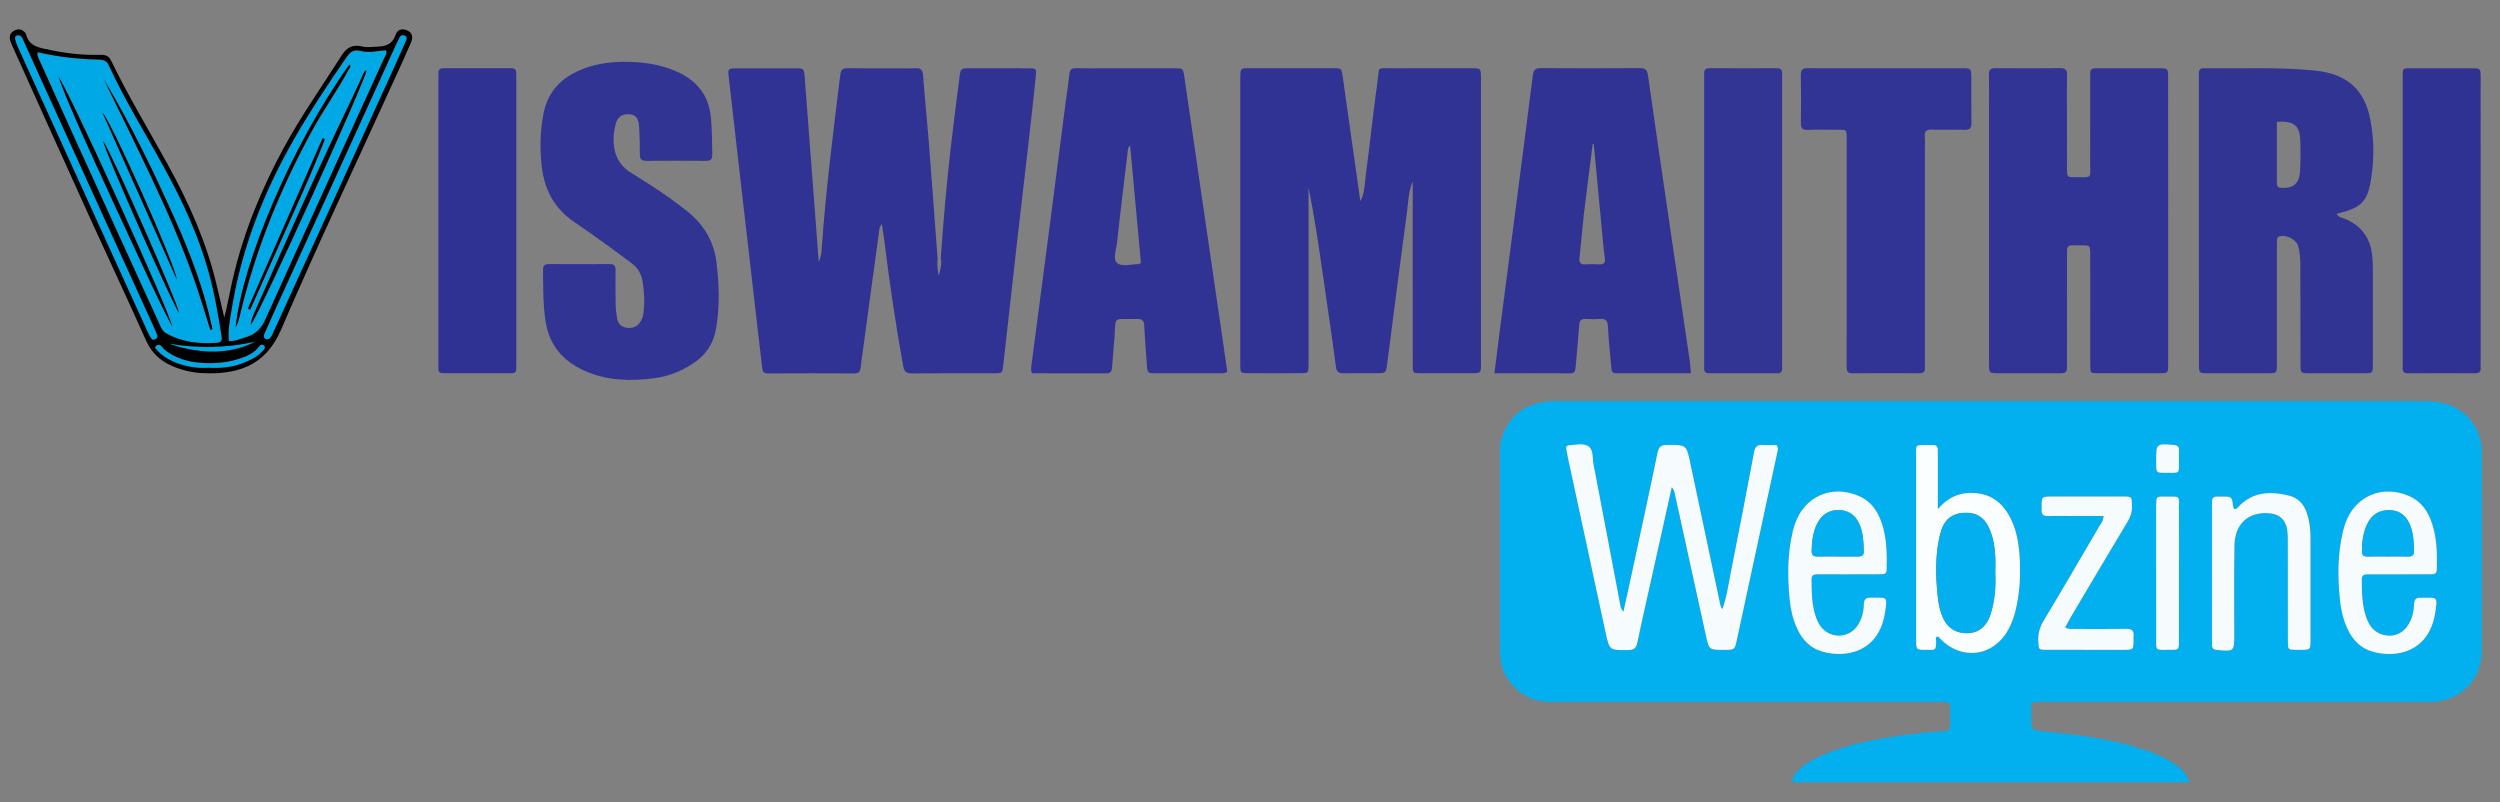 <?xml version="1.0" encoding="utf-8"?>
<!-- Generator: Adobe Illustrator 26.0.3, SVG Export Plug-In . SVG Version: 6.00 Build 0)  -->
<svg version="1.1" id="Layer_1" xmlns="http://www.w3.org/2000/svg" xmlns:xlink="http://www.w3.org/1999/xlink" x="0px" y="0px"
	 viewBox="0 0 687 220.39" style="enable-background:new 0 0 687 220.39;" xml:space="preserve">
<rect x="0" y="0" width="687" height="220.39" fill="#808080" stroke="none"/>
<style type="text/css">
	.st0{fill:#02AFEF;}
	.st1{fill:#303393;}
	.st2{fill:#313494;}
	.st3{fill:#313493;}
	.st4{fill:#323594;}
	.st5{fill:#2F3293;}
	.st6{fill:#F6FCFE;}
	.st7{fill:#FBFEFF;}
	.st8{fill:#04AFEF;}
	.st9{fill:#00A8E6;}
</style>
<g>
	<path class="st0" d="M601.63,214.97c-36.48,0-72.68,0-108.95,0c-0.28-1.85,0.97-2.78,2-3.74c1.89-1.74,4.17-2.88,6.52-3.85
		c6.82-2.82,13.99-4.24,21.25-5.26c3.87-0.54,7.74-1.05,11.65-1.17c1.38-0.04,1.93-0.53,1.85-1.91c-0.08-1.46-0.06-2.93-0.01-4.39
		c0.04-1.22-0.4-1.84-1.68-1.77c-0.78,0.04-1.56,0-2.34,0c-34.38,0-68.76,0-103.13,0c-1.46,0-2.93,0.02-4.39-0.1
		c-6.2-0.52-11.52-5.8-12.11-12.01c-0.1-1.07-0.11-2.15-0.11-3.22c-0.01-17.29-0.01-34.57,0-51.86c0-1.76-0.1-3.53,0.45-5.23
		c1.79-5.48,5.4-8.9,11.18-9.92c1.65-0.29,3.3-0.31,4.96-0.31c78.91,0,157.82,0,236.74,0c1.56,0,3.11,0.02,4.67,0.28
		c6.89,1.14,11.75,6.59,11.77,13.59c0.06,18.36,0.06,36.72,0,55.08c-0.03,7.55-5.76,13.33-13.26,13.65
		c-1.27,0.05-2.54,0.04-3.81,0.04c-34.38,0-68.76,0-103.13,0.01c-3.94,0-3.54-0.47-3.56,3.64c-0.02,4.2,0,4.16,3.98,4.53
		c8.66,0.81,17.26,1.93,25.61,4.53c3.46,1.08,6.84,2.35,9.86,4.4C599.34,211.15,600.92,212.44,601.63,214.97z M459.4,133.88
		c0.74,0.8,0.81,1.68,0.99,2.51c2.8,12.76,5.59,25.53,8.39,38.29c0.87,3.94,0.88,3.93,5.09,3.91c2.81-0.01,2.82-0.01,3.4-2.72
		c3.69-17.06,7.37-34.12,11.04-51.18c0.15-0.72,0.5-1.47-0.12-2.38c-1.2,0-2.46,0.08-3.71-0.02c-1.53-0.12-2.18,0.39-2.48,2.01
		c-2.05,11.02-4.21,22.03-6.38,33.03c-0.67,3.36-1.11,6.79-2.33,10.08c-0.34-0.42-0.49-0.84-0.58-1.27
		c-2.73-12.88-5.48-25.75-8.18-38.63c-1.11-5.3-1.07-5.25-6.35-5.24c-1.65,0-2.34,0.41-2.7,2.15c-2.19,10.7-4.52,21.37-6.82,32.04
		c-0.82,3.8-1.66,7.59-2.54,11.64c-0.82-0.83-0.83-1.53-0.95-2.19c-2.41-12.74-4.79-25.49-7.27-38.22c-0.34-1.76,0.05-4.16-1.51-5.1
		c-1.47-0.89-3.61-0.29-5.46-0.18c-0.16,0.01-0.31,0.2-0.6,0.41c0.15,0.89,0.28,1.85,0.49,2.79c3.45,16.01,6.9,32.03,10.35,48.04
		c1.1,5.13,1.09,5.06,6.3,4.99c1.6-0.02,2.17-0.57,2.48-2.11c1.26-6.11,2.67-12.19,4.02-18.28
		C455.77,150.16,457.57,142.07,459.4,133.88z M532.51,139.93c0-3.29,0-5.92,0-8.55c0-2.54-0.02-5.07,0-7.61
		c0.01-0.94-0.29-1.5-1.33-1.45c-0.49,0.02-0.98-0.01-1.46-0.01c-3.52,0.03-3.16-0.32-3.16,3.11c-0.01,16.78-0.01,33.57,0,50.35
		c0,2.82,0.02,2.83,2.91,2.8c2.07-0.02,2.68,0.51,2.56-2.57c-0.01-0.35-0.15-0.77,0.13-0.97c0.46-0.23,0.63,0.04,0.81,0.25
		c5.87,6.39,14.88,5.25,18.98-2.39c0.74-1.38,1.3-2.83,1.71-4.34c1.33-4.95,1.63-9.99,1.36-15.08c-0.2-3.82-0.77-7.56-2.52-11.04
		c-1.92-3.82-4.82-6.38-9.17-6.88C539.23,135.08,535.65,136.24,532.51,139.93z M507.98,157.82c0,0,0-0.01,0-0.01
		c2.93,0,5.86,0.01,8.79-0.01c0.77-0.01,1.63,0.03,1.66-1.13c0.12-5.09,0.1-10.17-2.15-14.92c-1.17-2.47-2.94-4.34-5.48-5.45
		c-7.37-3.21-14.91,0.07-17.54,7.62c-0.26,0.74-0.47,1.49-0.65,2.25c-1.45,6.16-1.43,12.39-0.81,18.63c0.27,2.73,0.88,5.39,2.03,7.9
		c1.41,3.08,3.59,5.4,6.89,6.35c6.49,1.88,15.43,0.22,17.22-10.43c0.88-5.23,0.49-4.25-3.85-4.39c-1.42-0.05-1.89,0.6-1.92,1.91
		c-0.04,1.98-0.52,3.87-1.58,5.57c-2.32,3.71-7.48,3.98-10.2,0.54c-0.74-0.93-1.17-2.01-1.54-3.14c-1.03-3.22-1.01-6.54-1.06-9.86
		c-0.02-1.22,0.68-1.45,1.68-1.44C502.32,157.83,505.15,157.82,507.98,157.82z M659.25,157.82c0-0.01,0-0.01,0-0.02
		c2.93,0,5.86,0.01,8.79-0.01c0.8,0,1.58-0.04,1.61-1.19c0.11-4.8,0.07-9.59-1.81-14.12c-1.16-2.81-3.02-4.99-5.88-6.22
		c-7.41-3.17-14.89,0.11-17.5,7.7c-0.25,0.74-0.46,1.49-0.64,2.25c-1.44,6.16-1.42,12.39-0.78,18.63c0.28,2.73,0.89,5.39,2.05,7.9
		c1.42,3.07,3.62,5.39,6.92,6.32c6.72,1.89,15.45-0.02,17.17-10.5c0.85-5.15,0.48-4.21-3.92-4.33c-1.21-0.03-1.8,0.42-1.84,1.67
		c-0.06,1.87-0.42,3.68-1.34,5.34c-1.54,2.76-4.16,3.97-7.15,3.19c-2.39-0.62-3.76-2.33-4.58-4.55c-1.27-3.46-1.29-7.08-1.32-10.7
		c-0.01-1.25,0.78-1.38,1.74-1.38C653.59,157.82,656.42,157.82,659.25,157.82z M613.96,139.9c-0.09-0.21-0.25-0.45-0.28-0.71
		c-0.32-2.74-0.32-2.74-3.05-2.73c-0.39,0-0.78,0.03-1.17,0c-1.12-0.1-1.62,0.42-1.58,1.53c0.02,0.49-0.01,0.98-0.01,1.46
		c0,12.01,0,24.02,0,36.04c0,0.59,0.02,1.17,0.02,1.76c-0.01,0.99,0.5,1.28,1.46,1.36c4.65,0.4,4.64,0.43,4.64-4.34
		c0.01-8.11-0.07-16.21,0.05-24.32c0.1-6.02,3.76-9.33,9.51-8.93c2.76,0.2,4.55,1.73,4.98,4.47c0.21,1.34,0.18,2.73,0.18,4.09
		c0.01,8.89,0,17.77,0.02,26.66c0,2.27,0.04,2.28,2.23,2.33c0.49,0.01,0.98,0.01,1.46,0c2.49-0.03,2.51-0.04,2.52-2.64
		c0.01-9.47,0.01-18.95,0-28.42c0-2.26-0.3-4.48-1.03-6.62c-0.81-2.39-2.42-4.08-4.84-4.69c-5.18-1.31-10.09-1.09-14.05,3.18
		C614.74,139.67,614.49,139.99,613.96,139.9z M578.05,141.8c0,1.36-0.73,2.09-1.2,2.89c-5.03,8.6-10.04,17.2-15.17,25.73
		c-1.17,1.94-1.72,3.86-1.55,6.08c0.15,2.01,0.09,2.06,2.21,2.07c7.03,0.02,14.07,0.01,21.1,0.01c2.86,0,2.86-0.02,2.86-2.89
		c0-0.29-0.03-0.59,0-0.88c0.18-1.55-0.53-2.02-2.03-2c-4.79,0.07-9.57,0.03-14.36,0.02c-0.73,0-1.52,0.17-2.41-0.41
		c0.56-1.02,1.03-1.96,1.56-2.86c5.18-8.73,10.35-17.47,15.58-26.17c0.9-1.49,1.33-2.97,1.23-4.7c-0.13-2.19-0.07-2.23-2.33-2.24
		c-6.54-0.02-13.09-0.01-19.63,0c-2.88,0-2.88,0.02-2.85,2.89c0,0.2,0.02,0.39,0,0.59c-0.15,1.36,0.37,1.95,1.81,1.89
		c2.24-0.09,4.49-0.02,6.74-0.02C572.4,141.8,575.19,141.8,578.05,141.8z M598.79,157.6c0-5.76,0.03-11.53-0.01-17.29
		c-0.03-4.35,0.64-3.82-3.92-3.84c-2.28-0.01-2.28,0.04-2.35,2.22c-0.01,0.49,0,0.98,0,1.47c0,11.53-0.01,23.05,0.01,34.58
		c0.01,4.42-0.51,3.82,3.94,3.84c2.29,0.01,2.32-0.04,2.32-2.51C598.8,169.91,598.79,163.75,598.79,157.6z M598.79,126.25
		c0-0.78-0.03-1.56,0.01-2.33c0.05-1.05-0.28-1.53-1.45-1.63c-4.81-0.4-4.84-0.42-4.82,4.43c0,0.29-0.01,0.58,0,0.88
		c0.05,2.32,0.06,2.36,2.5,2.34C599.32,129.91,598.73,130.42,598.79,126.25z"/>
	<path class="st1" d="M258.52,70.97c0.69-9.83,1.52-19.65,2.64-29.45c0.78-6.78,1.63-13.56,2.51-20.33
		c0.31-2.42,0.39-2.43,2.93-2.43c5.37-0.01,10.74-0.02,16.11,0.01c2.05,0.01,2.14,0.07,1.93,2.17c-0.63,6.11-1.31,12.22-2,18.33
		c-1.07,9.4-2.2,18.8-3.26,28.2c-1.24,10.95-2.45,21.91-3.68,32.87c-0.25,2.19-0.28,2.23-2.5,2.23c-7.52,0.02-15.04-0.03-22.55,0.04
		c-1.54,0.01-2.17-0.42-2.46-2.03c-2.08-11.62-3.83-23.29-5.25-35.01c-0.15-1.25-0.38-2.49-0.62-4.01
		c-0.81,0.99-0.73,1.95-0.84,2.78c-1.48,10.63-2.9,21.26-4.34,31.9c-0.21,1.55-0.48,3.09-0.61,4.64c-0.1,1.18-0.52,1.73-1.79,1.73
		c-7.91-0.04-15.82-0.04-23.73,0c-1.2,0.01-1.45-0.56-1.57-1.57c-0.71-6.3-1.47-12.6-2.19-18.9c-1.3-11.24-2.59-22.49-3.88-33.73
		c-1.03-9.01-2.08-18.03-3.09-27.04c-0.29-2.56-0.23-2.59,2.35-2.6c5.27-0.01,10.55-0.01,15.82,0c2.47,0.01,2.5,0.03,2.7,2.6
		c0.44,5.55,0.84,11.09,1.26,16.64c0.85,11.19,1.7,22.38,2.58,33.9c0.74-1.46,0.76-2.76,0.85-4.01c1.08-15.49,3.06-30.87,4.93-46.27
		c0.05-0.39,0.15-0.77,0.17-1.16c0.08-1.34,0.75-1.76,2.09-1.73c4.2,0.08,8.4,0.03,12.6,0.03c1.95,0,3.91,0.07,5.86-0.02
		c1.44-0.07,2.06,0.35,2.17,1.91c0.43,5.84,1.05,11.66,1.51,17.5c0.86,10.99,1.67,21.99,2.49,32.99c-0.2,1.56,0.02,3.1,0.29,4.65
		C258.3,74.19,258.95,72.64,258.52,70.97z"/>
	<path class="st1" d="M373.82,55.29c1.23-2.29,1.17-4.67,1.47-6.96c1.15-8.61,2.04-17.25,3.24-25.86c0.6-4.31-0.36-3.69,4.09-3.71
		c7.23-0.04,14.46-0.02,21.68-0.01c2.65,0,2.67,0.02,2.67,2.75c0,26.18,0.01,52.36,0,78.53c0,2.5-0.03,2.52-2.58,2.53
		c-4.69,0.01-9.38,0.02-14.07,0c-2.05-0.01-2.1-0.05-2.1-2.08c-0.02-9.67-0.01-19.34-0.01-29.01c0-7.03,0-14.06,0-21.59
		c-1.2,2.86-1.18,5.47-1.52,7.98c-1.89,14.02-3.67,28.06-5.49,42.09c-0.34,2.59-0.33,2.6-3.07,2.61c-2.93,0.01-5.86-0.04-8.79,0.02
		c-1.37,0.03-2.04-0.27-2.24-1.86c-1.05-8.03-2.26-16.04-3.41-24.06c-1.2-8.39-2.41-16.78-4.1-25.16c0,1.15,0,2.3,0,3.45
		c0,14.55,0,29.11,0,43.66c0,0.59,0.01,1.17,0,1.76c-0.05,2.12-0.05,2.17-2.04,2.18c-4.88,0.03-9.77,0.03-14.65,0
		c-2.02-0.01-2.02-0.06-2.07-2.14c-0.01-0.59,0-1.17,0-1.76c0-25.3,0-50.6,0-75.9c0-0.49-0.01-0.98,0-1.47
		c0.03-2.52,0.03-2.54,2.58-2.54c7.62-0.01,15.24-0.01,22.86,0c2.37,0,2.39,0.03,2.71,2.34C370.61,32.5,372.22,43.9,373.82,55.29z"
		/>
	<path class="st2" d="M595.81,60.56c0,12.79,0,25.58,0,38.37c0,0.49,0.01,0.98,0,1.46c-0.05,2.13-0.05,2.15-2.33,2.18
		c-1.56,0.02-3.12,0-4.69,0c-4.1,0-8.2,0.02-12.3-0.01c-2.04-0.01-2.09-0.05-2.09-2.14c-0.02-9.86-0.01-19.72-0.01-29.58
		c0-3.92,0.18-3.39-3.49-3.43c-0.49-0.01-0.98,0.02-1.46,0c-0.98-0.04-1.43,0.43-1.42,1.39c0.01,0.68-0.01,1.37-0.01,2.05
		c0,9.76,0.01,19.53-0.01,29.29c0,2.39-0.04,2.42-2.4,2.43c-5.47,0.02-10.94,0.01-16.4,0c-2.6-0.01-2.62-0.02-2.62-2.77
		c0-23.53,0-47.06,0-70.59c0-2.93,0.04-5.86-0.02-8.79c-0.03-1.27,0.46-1.7,1.71-1.69c5.96,0.04,11.91,0.05,17.87-0.01
		c1.39-0.01,1.91,0.42,1.88,1.84c-0.07,3.81-0.02,7.62-0.02,11.42c0,4.78-0.02,9.57,0.01,14.35c0.01,2.31,0.04,2.37,2.16,2.36
		c5.01-0.03,4.17,0.57,4.2-4.13c0.05-7.81,0-15.62,0.02-23.43c0.01-2.35,0.04-2.37,2.45-2.38c5.47-0.01,10.94-0.01,16.4,0
		c2.54,0.01,2.56,0.03,2.56,2.56C595.81,34.4,595.81,47.48,595.81,60.56z"/>
	<path class="st3" d="M642.1,58.77c0.65,1.09,1.63,1.07,2.39,1.4c4.47,1.89,6.89,5.28,7.39,10.05c0.16,1.55,0.18,3.12,0.18,4.68
		c0.02,8.4,0.02,16.79,0,25.19c0,2.44-0.03,2.47-2.31,2.48c-5.08,0.02-10.15,0.02-15.23,0c-2.31-0.01-2.33-0.04-2.34-2.47
		c-0.03-9.08-0.04-18.16-0.05-27.24c0-1.77-0.1-3.52-0.59-5.22c-0.54-1.88-3.4-3.28-5.21-2.65c-0.45,0.16-0.59,0.46-0.61,0.86
		c-0.03,0.78-0.03,1.56-0.03,2.34c0,10.64,0,21.28-0.01,31.92c0,2.42-0.03,2.45-2.34,2.46c-5.56,0.02-11.13,0.02-16.69,0
		c-2.35-0.01-2.38-0.04-2.38-2.44c-0.01-13.28-0.01-26.55-0.01-39.83c0-12.69,0-25.38,0-38.07c0-0.68,0.02-1.37,0-2.05
		c-0.02-0.94,0.34-1.49,1.37-1.42c0.29,0.02,0.59,0,0.88,0c9.37,0.09,18.74-0.3,28.1,0.49c1.07,0.09,2.14,0.19,3.2,0.36
		c7.61,1.25,11.97,5.38,13.5,12.97c1.05,5.21,1.13,10.49,0.4,15.73C650.72,55.42,649.14,57.05,642.1,58.77z M625.69,33.46
		c0,5.38,0,10.53,0,15.68c0,0.39,0.03,0.78,0,1.17c-0.06,1.02,0.46,1.32,1.41,1.34c3.13,0.06,4.7-1.19,4.93-4.43
		c0.2-2.81,0.17-5.65,0.09-8.47C632,34.49,630.44,33.19,625.69,33.46z"/>
	<path class="st1" d="M464.65,102.58c-1.84,0-3.48,0-5.11,0c-4.88,0-9.76,0.02-14.64-0.01c-1.96-0.01-1.98-0.05-2.16-2.1
		c-0.32-3.6-0.71-7.19-0.89-10.79c-0.08-1.69-0.77-2.17-2.32-2.04c-1.26,0.1-2.54,0.07-3.8,0.01c-1.25-0.06-1.67,0.46-1.76,1.69
		c-0.27,3.89-0.69,7.77-1,11.66c-0.08,1.03-0.32,1.6-1.53,1.59c-6.82-0.04-13.63-0.02-20.77-0.02c0.47-3.79,0.9-7.32,1.36-10.85
		c1.47-11.31,2.96-22.62,4.42-33.94c1.61-12.38,3.21-24.76,4.77-37.14c0.18-1.46,0.78-1.93,2.26-1.92c9.08,0.06,18.15,0.06,27.23,0
		c1.51-0.01,1.95,0.55,2.15,1.99c2.1,14.77,4.27,29.53,6.44,44.29c1.67,11.38,3.37,22.76,5.04,34.14
		C464.49,100.18,464.53,101.23,464.65,102.58z M437.96,39.54c-0.09,0.02-0.19,0.03-0.28,0.05c-0.79,6.18-1.62,12.36-2.34,18.54
		c-0.5,4.26-0.84,8.53-1.29,12.8c-0.13,1.24,0.27,1.8,1.58,1.72c1.26-0.08,2.54-0.07,3.8,0c1.26,0.07,1.78-0.39,1.59-1.69
		c-0.23-1.54-0.39-3.09-0.53-4.65C439.64,57.39,438.8,48.47,437.96,39.54z"/>
	<path class="st1" d="M337.25,102.12c-0.59,0.49-1.09,0.45-1.57,0.45c-6.05,0-12.1,0.02-18.15,0c-2.2-0.01-2.21-0.05-2.37-2.28
		c-0.26-3.6-0.56-7.2-0.72-10.8c-0.06-1.39-0.59-1.88-1.95-1.84c-6.96,0.19-5.76-1.11-6.26,5.39c-0.2,2.63-0.44,5.25-0.63,7.88
		c-0.07,0.98-0.3,1.68-1.51,1.67c-6.81-0.02-13.63-0.01-20.5-0.01c-0.4-1.03-0.18-1.9-0.08-2.73c1.65-12.67,3.33-25.33,4.98-38
		c1.46-11.22,2.89-22.44,4.34-33.65c0.34-2.61,0.77-5.21,1.03-7.83c0.12-1.25,0.63-1.66,1.84-1.63c2.63,0.06,5.27,0.02,7.9,0.02
		c6.34,0,12.69-0.01,19.03,0c2.44,0,2.49,0.02,2.82,2.24c1.63,11.09,3.23,22.19,4.84,33.29c1.86,12.73,3.72,25.47,5.58,38.2
		C336.34,95.74,336.8,98.99,337.25,102.12z M310.57,40.15c-0.11,0.03-0.22,0.05-0.34,0.08c-0.09,0.27-0.22,0.54-0.26,0.82
		c-1.02,8.53-2.08,17.05-3,25.59c-0.2,1.89-1.25,4.43-0.03,5.57c1.32,1.24,3.9,0.36,5.93,0.36c0.17,0,0.34-0.15,0.66-0.31
		C312.56,61.6,311.56,50.87,310.57,40.15z"/>
	<path class="st3" d="M159.25,72.58c2.73,0,5.47,0.05,8.2-0.02c1.27-0.03,1.71,0.44,1.7,1.7c-0.04,3.32-0.01,6.64,0.05,9.96
		c0.02,1.06,0.22,2.13,0.37,3.19c0.22,1.55,1.14,2.45,2.68,2.66c1.59,0.22,2.9-0.3,3.77-1.69c0.53-0.84,0.75-1.78,0.86-2.77
		c0.29-2.74,0.14-5.47-0.28-8.17c-0.33-2.1-1.32-3.86-3.07-5.14c-2.36-1.73-4.69-3.5-7.07-5.21c-2.85-2.05-5.71-4.1-8.62-6.06
		c-5.61-3.76-8.36-9.16-9.02-15.69c-0.48-4.77-0.38-9.56,0.57-14.29c1.06-5.25,4.11-8.96,8.9-11.28c5.54-2.68,11.43-3.11,17.44-2.62
		c3.22,0.27,6.36,0.94,9.38,2.15c6.06,2.42,9.75,6.62,10.28,13.31c0.26,3.31,0.32,6.63,0.34,9.95c0.01,1.32-0.56,1.65-1.76,1.64
		c-5.47-0.04-10.94-0.04-16.4,0c-1.24,0.01-1.74-0.44-1.74-1.71c0-2.54-0.04-5.08-0.2-7.61c-0.16-2.48-0.92-3.34-2.72-3.48
		c-1.95-0.15-3.27,0.73-3.78,2.9c-1.03,4.35-0.98,10.13,4.53,13.34c1.68,0.98,3.3,2.09,4.95,3.13c3.47,2.19,6.8,4.58,10.03,7.11
		c4.68,3.67,7.53,8.32,8.26,14.29c0.75,6.14,0.91,12.25-0.17,18.36c-0.72,4.09-2.93,7.16-6.37,9.41c-3.24,2.11-6.78,3.5-10.6,4
		c-6.56,0.85-13.06,0.7-19.24-2.1c-5.94-2.7-9.64-7.08-10.62-13.68c-0.69-4.66-0.64-9.34-0.67-14.03c-0.01-1.39,0.7-1.58,1.83-1.57
		C153.78,72.61,156.51,72.58,159.25,72.58z"/>
	<path class="st2" d="M507.47,69.36c0-10.16,0-20.31,0-30.47c0-3.72,0.22-3.19-3.36-3.22c-2.44-0.02-4.89-0.11-7.32,0.03
		c-1.67,0.09-1.93-0.68-1.91-2.08c0.06-4.3,0.07-8.59-0.01-12.89c-0.03-1.5,0.42-2.04,1.99-2.01c4.59,0.09,9.18,0.03,13.77,0.03
		c9.47,0,18.95-0.01,28.42,0c2.65,0,2.66,0.02,2.67,2.76c0.01,4.1-0.04,8.2,0.03,12.3c0.02,1.39-0.45,1.9-1.86,1.87
		c-3.03-0.08-6.06,0.03-9.08-0.05c-1.36-0.03-1.98,0.36-1.88,1.81c0.1,1.46,0.02,2.93,0.02,4.39c0,19.04,0,38.09,0,57.13
		c0,0.68-0.04,1.37,0.01,2.05c0.08,1.12-0.39,1.57-1.52,1.56c-6.15-0.03-12.3-0.04-18.46,0.01c-1.44,0.01-1.52-0.79-1.52-1.88
		c0.02-4.59,0.01-9.18,0.01-13.77C507.47,81.08,507.47,75.22,507.47,69.36z"/>
	<path class="st4" d="M489.73,60.76c0,12.79,0,25.57,0,38.36c0,0.68-0.04,1.37,0,2.05c0.06,0.98-0.34,1.42-1.35,1.41
		c-6.25-0.02-12.49-0.02-18.74,0c-1.02,0-1.38-0.5-1.34-1.44c0.02-0.58,0-1.17,0-1.76c0-25.77,0-51.53,0-77.3
		c0-0.59,0.02-1.17,0-1.76c-0.04-1.06,0.33-1.6,1.51-1.59c6.15,0.04,12.3,0.04,18.45,0.01c1.18-0.01,1.54,0.54,1.48,1.61
		c-0.04,0.68-0.01,1.37-0.01,2.05C489.73,35.19,489.73,47.97,489.73,60.76z"/>
	<path class="st5" d="M120.47,60.54c0-12.78,0-25.56,0-38.35c0-0.68,0.03-1.37,0-2.05c-0.04-0.98,0.4-1.4,1.39-1.39
		c6.24,0.02,12.49,0.02,18.73,0c0.87,0,1.25,0.4,1.27,1.22c0.02,0.68,0.02,1.37,0.02,2.05c0,25.76,0,51.52,0,77.28
		c0,3.68,0.28,3.25-3.32,3.26c-5.07,0.02-10.15,0-15.22,0c-3.18,0-2.87,0.13-2.87-2.81C120.47,86.69,120.47,73.62,120.47,60.54z"/>
	<path class="st5" d="M681.69,60.89c0,12.68,0,25.37,0,38.05c0,0.68-0.04,1.37,0,2.05c0.08,1.1-0.35,1.6-1.5,1.59
		c-6.15-0.03-12.29-0.03-18.44,0c-1.15,0.01-1.58-0.48-1.49-1.58c0.04-0.48,0-0.98,0-1.46c0-25.86,0-51.71,0-77.57
		c0-3.49-0.3-3.21,3.08-3.21c5.27-0.01,10.54-0.01,15.81,0c2.5,0.01,2.53,0.03,2.53,2.61C681.7,34.54,681.69,47.72,681.69,60.89z"/>
	<path class="st6" d="M459.4,133.88c-1.82,8.2-3.62,16.28-5.42,24.36c-1.35,6.09-2.77,12.17-4.02,18.28
		c-0.32,1.53-0.88,2.08-2.48,2.11c-5.21,0.07-5.2,0.14-6.3-4.99c-3.45-16.01-6.9-32.02-10.35-48.04c-0.2-0.95-0.33-1.91-0.49-2.79
		c0.29-0.2,0.44-0.4,0.6-0.41c1.85-0.11,3.99-0.71,5.46,0.18c1.57,0.95,1.17,3.34,1.51,5.1c2.47,12.73,4.86,25.48,7.27,38.22
		c0.12,0.66,0.13,1.36,0.95,2.19c0.89-4.05,1.73-7.84,2.54-11.64c2.29-10.68,4.63-21.35,6.82-32.04c0.35-1.73,1.05-2.14,2.7-2.15
		c5.28,0,5.24-0.06,6.35,5.24c2.7,12.88,5.45,25.76,8.18,38.63c0.09,0.43,0.24,0.85,0.58,1.27c1.22-3.3,1.67-6.72,2.33-10.08
		c2.18-11,4.33-22,6.38-33.03c0.3-1.63,0.95-2.13,2.48-2.01c1.25,0.1,2.51,0.02,3.71,0.02c0.62,0.91,0.28,1.66,0.12,2.38
		c-3.67,17.06-7.36,34.12-11.04,51.18c-0.59,2.71-0.59,2.71-3.4,2.72c-4.21,0.02-4.23,0.03-5.09-3.91
		c-2.8-12.76-5.6-25.52-8.39-38.29C460.21,135.55,460.14,134.67,459.4,133.88z"/>
	<path class="st7" d="M532.51,139.93c3.14-3.69,6.72-4.85,10.82-4.38c4.36,0.5,7.26,3.06,9.17,6.88c1.74,3.48,2.31,7.22,2.52,11.04
		c0.27,5.09-0.03,10.13-1.36,15.08c-0.41,1.51-0.97,2.96-1.71,4.34c-4.1,7.64-13.11,8.77-18.98,2.39c-0.19-0.21-0.36-0.48-0.81-0.25
		c-0.29,0.21-0.15,0.62-0.13,0.97c0.12,3.07-0.49,2.55-2.56,2.57c-2.89,0.03-2.91,0.02-2.91-2.8c-0.01-16.78-0.01-33.57,0-50.35
		c0-3.43-0.36-3.08,3.16-3.11c0.49,0,0.98,0.03,1.46,0.01c1.04-0.05,1.34,0.51,1.33,1.45c-0.02,2.54,0,5.07,0,7.61
		C532.51,134.01,532.51,136.64,532.51,139.93z M548.31,157.43c0-1.56,0.08-3.13-0.02-4.68c-0.17-2.64-0.57-5.24-1.71-7.67
		c-1.44-3.08-3.66-4.36-7.03-4.14c-3.34,0.22-5.48,2.04-6.4,5.82c-1.14,4.68-1.29,9.46-0.92,14.25c0.22,2.82,0.41,5.65,1.5,8.32
		c1.08,2.64,2.93,4.34,5.87,4.63c3.61,0.35,6.23-1.43,7.43-5.24C548.2,165.05,548.49,161.26,548.31,157.43z"/>
	<path class="st6" d="M507.98,157.82c-2.83,0-5.66,0.01-8.5-0.01c-1-0.01-1.7,0.22-1.68,1.44c0.05,3.32,0.03,6.64,1.06,9.86
		c0.36,1.12,0.8,2.2,1.54,3.14c2.72,3.44,7.88,3.17,10.2-0.54c1.06-1.7,1.54-3.59,1.58-5.57c0.03-1.32,0.5-1.96,1.92-1.91
		c4.34,0.15,4.73-0.84,3.85,4.39c-1.79,10.65-10.73,12.3-17.22,10.43c-3.3-0.95-5.48-3.27-6.89-6.35c-1.15-2.51-1.76-5.17-2.03-7.9
		c-0.62-6.25-0.64-12.47,0.81-18.63c0.18-0.76,0.39-1.51,0.65-2.25c2.62-7.56,10.16-10.83,17.54-7.62c2.54,1.1,4.31,2.97,5.48,5.45
		c2.24,4.75,2.26,9.83,2.15,14.92c-0.03,1.16-0.88,1.12-1.66,1.13c-2.93,0.02-5.86,0.01-8.79,0.01
		C507.98,157.81,507.98,157.81,507.98,157.82z M504.96,152.91C504.96,152.91,504.96,152.91,504.96,152.91c1.95-0.01,3.9-0.02,5.84,0
		c0.97,0.01,1.37-0.4,1.36-1.4c-0.04-2.34-0.13-4.67-0.96-6.91c-0.97-2.61-2.72-4.23-5.58-4.43c-2.75-0.19-5.08,1.2-6.33,3.85
		c-1.1,2.33-1.43,4.83-1.45,7.39c-0.01,1.15,0.48,1.53,1.57,1.51C501.25,152.88,503.11,152.91,504.96,152.91z"/>
	<path class="st6" d="M659.25,157.82c-2.83,0-5.66,0.01-8.5,0c-0.96,0-1.75,0.13-1.74,1.38c0.03,3.62,0.04,7.24,1.32,10.7
		c0.82,2.22,2.19,3.93,4.58,4.55c2.99,0.78,5.62-0.43,7.15-3.19c0.93-1.67,1.29-3.47,1.34-5.34c0.04-1.25,0.63-1.7,1.84-1.67
		c4.4,0.12,4.77-0.82,3.92,4.33c-1.73,10.48-10.45,12.39-17.17,10.5c-3.3-0.93-5.5-3.24-6.92-6.32c-1.16-2.51-1.77-5.17-2.05-7.9
		c-0.64-6.24-0.66-12.47,0.78-18.63c0.18-0.76,0.39-1.51,0.64-2.25c2.61-7.59,10.09-10.88,17.5-7.7c2.86,1.23,4.72,3.41,5.88,6.22
		c1.88,4.54,1.92,9.32,1.81,14.12c-0.03,1.15-0.81,1.19-1.61,1.19c-2.93,0.01-5.86,0.01-8.79,0.01
		C659.25,157.81,659.25,157.81,659.25,157.82z M656.19,152.91c1.85,0,3.7-0.05,5.55,0.02c1.28,0.04,1.68-0.48,1.64-1.73
		c-0.08-2.25-0.18-4.47-0.97-6.61c-0.97-2.61-2.73-4.28-5.6-4.39c-2.91-0.11-5.08,1.19-6.32,3.85c-1.09,2.33-1.42,4.83-1.44,7.39
		c-0.01,1.17,0.52,1.51,1.59,1.49C652.49,152.88,654.34,152.91,656.19,152.91z"/>
	<path class="st6" d="M613.96,139.9c0.54,0.09,0.78-0.23,1.04-0.51c3.96-4.27,8.87-4.48,14.05-3.18c2.43,0.61,4.03,2.3,4.84,4.69
		c0.73,2.15,1.02,4.37,1.03,6.62c0.01,9.47,0.01,18.95,0,28.42c0,2.6-0.03,2.61-2.52,2.64c-0.49,0.01-0.98,0.01-1.46,0
		c-2.18-0.05-2.22-0.06-2.23-2.33c-0.02-8.89,0-17.77-0.02-26.66c0-1.37,0.03-2.75-0.18-4.09c-0.43-2.74-2.22-4.28-4.98-4.47
		c-5.75-0.41-9.41,2.91-9.51,8.93c-0.13,8.1-0.05,16.21-0.05,24.32c0,4.77,0,4.74-4.64,4.34c-0.95-0.08-1.46-0.37-1.46-1.36
		c0-0.59-0.02-1.17-0.02-1.76c0-12.01,0-24.02,0-36.04c0-0.49,0.03-0.98,0.01-1.46c-0.04-1.11,0.45-1.62,1.58-1.53
		c0.39,0.03,0.78,0,1.17,0c2.74-0.01,2.73-0.01,3.05,2.73C613.71,139.45,613.87,139.69,613.96,139.9z"/>
	<path class="st6" d="M578.05,141.8c-2.86,0-5.65,0-8.44,0c-2.25,0-4.5-0.07-6.74,0.02c-1.44,0.06-1.96-0.53-1.81-1.89
		c0.02-0.19,0-0.39,0-0.59c-0.03-2.87-0.03-2.88,2.85-2.89c6.54-0.01,13.09-0.02,19.63,0c2.26,0.01,2.2,0.05,2.33,2.24
		c0.1,1.73-0.33,3.21-1.23,4.7c-5.24,8.7-10.4,17.44-15.58,26.17c-0.53,0.9-1,1.83-1.56,2.86c0.89,0.57,1.68,0.4,2.41,0.41
		c4.79,0.02,9.57,0.05,14.36-0.02c1.5-0.02,2.21,0.45,2.03,2c-0.03,0.29,0,0.59,0,0.88c0,2.87,0,2.89-2.86,2.89
		c-7.03,0.01-14.07,0.02-21.1-0.01c-2.12-0.01-2.06-0.06-2.21-2.07c-0.17-2.22,0.39-4.14,1.55-6.08
		c5.14-8.53,10.15-17.14,15.17-25.73C577.32,143.89,578.05,143.16,578.05,141.8z"/>
	<path class="st6" d="M598.79,157.6c0,6.15,0.01,12.31-0.01,18.46c-0.01,2.47-0.03,2.53-2.32,2.51c-4.45-0.03-3.93,0.57-3.94-3.84
		c-0.02-11.53-0.01-23.05-0.01-34.58c0-0.49-0.01-0.98,0-1.47c0.06-2.18,0.07-2.23,2.35-2.22c4.55,0.03,3.89-0.51,3.92,3.84
		C598.82,146.07,598.79,151.84,598.79,157.6z"/>
	<path class="st6" d="M598.79,126.25c-0.06,4.17,0.53,3.66-3.77,3.68c-2.44,0.01-2.44-0.03-2.5-2.34c-0.01-0.29,0-0.58,0-0.88
		c-0.01-4.85,0.01-4.84,4.82-4.43c1.17,0.1,1.51,0.58,1.45,1.63C598.75,124.69,598.79,125.47,598.79,126.25z"/>
	<path class="st8" d="M548.31,157.43c0.18,3.83-0.11,7.62-1.27,11.29c-1.2,3.8-3.82,5.58-7.43,5.24c-2.94-0.28-4.79-1.99-5.87-4.63
		c-1.09-2.66-1.29-5.49-1.5-8.32c-0.37-4.8-0.22-9.57,0.92-14.25c0.92-3.78,3.06-5.6,6.4-5.82c3.37-0.22,5.59,1.06,7.03,4.14
		c1.13,2.42,1.54,5.03,1.71,7.67C548.39,154.3,548.31,155.87,548.31,157.43z"/>
	<path class="st8" d="M504.96,152.91c-1.85,0-3.7-0.03-5.55,0.01c-1.09,0.03-1.58-0.36-1.57-1.51c0.03-2.56,0.35-5.06,1.45-7.39
		c1.25-2.65,3.58-4.04,6.33-3.85c2.86,0.19,4.61,1.82,5.58,4.43c0.83,2.23,0.92,4.56,0.96,6.91c0.02,1-0.38,1.41-1.36,1.4
		C508.85,152.89,506.9,152.91,504.96,152.91C504.96,152.91,504.96,152.91,504.96,152.91z"/>
	<path class="st8" d="M656.19,152.91c-1.85,0-3.7-0.03-5.55,0.01c-1.07,0.03-1.6-0.32-1.59-1.49c0.02-2.56,0.35-5.06,1.44-7.39
		c1.24-2.66,3.41-3.97,6.32-3.85c2.87,0.11,4.62,1.78,5.6,4.39c0.8,2.14,0.89,4.36,0.97,6.61c0.04,1.25-0.36,1.77-1.64,1.73
		C659.9,152.87,658.04,152.91,656.19,152.91z"/>
	<g>
		<path class="st9" d="M19.9,36.59c4.51,9.93,9.04,19.86,13.57,29.79c3.48,7.62,6.97,15.23,10.44,22.85c0.41,0.9,0.79,1.8,1.69,2.32
			c4.4,2.52,9.19,3.02,14.13,2.64c0.95-0.07,1.35-0.62,1.2-1.59c-0.95-6.06-1.98-12.1-3.64-18.02c-2.77-9.92-7.07-19.17-11.99-28.18
			c-5.18-9.49-10.92-18.69-15.44-28.53c-0.56-1.21-1.56-1.47-2.61-1.49c-5.65-0.1-11.23-0.72-16.9-2.03
			c-0.19,0.91,0.11,1.32,0.31,1.75C13.73,22.93,16.8,29.77,19.9,36.59z M48.05,60.2c4.37,9.76,8.14,19.76,10.32,30.26
			c-0.19,0.07-0.39,0.13-0.58,0.2c-1.5-4.69-2.88-9.43-4.53-14.07c-1.66-4.68-3.49-9.31-5.42-13.89c-1.96-4.67-4.09-9.27-6.23-13.86
			c-2.1-4.5-4.31-8.96-6.45-13.44c-2.16-4.51-4.45-8.94-6.56-13.48C35.98,34.22,42.2,47.12,48.05,60.2z M48.61,76.89
			C41.87,61.74,35.12,46.6,28.18,31.02C30.25,32.65,48.28,72.94,48.61,76.89z M49.23,86.02C47.8,84.47,28.97,42.15,28.3,38.67
			C30.84,42.31,48.66,82.85,49.23,86.02z M47.32,89.73c-3.91-7.38-7.32-15-10.84-22.57c-3.54-7.6-7.05-15.21-10.51-22.85
			c-3.48-7.67-7.01-15.32-9.92-23.23C18.32,23.57,46.83,86.05,47.32,89.73z"/>
		<path class="st9" d="M43.24,92.33c-0.2-0.74-0.53-1.46-0.85-2.17C35.67,75.38,28.93,60.6,22.2,45.82
			c-3.79-8.32-7.58-16.64-11.36-24.97C9.35,17.57,7.87,14.28,6.37,11c-0.28-0.61-0.53-1.3-1.39-1.3c-0.61,0.01-0.95,0.39-0.85,0.92
			c0.15,0.75,0.41,1.5,0.73,2.2c9.4,20.65,18.81,41.3,28.22,61.95c2.5,5.5,5,11,7.52,16.49c0.28,0.61,0.61,1.22,0.99,1.77
			c0.24,0.34,0.65,0.39,1.04,0.18C42.99,93.03,43.35,92.71,43.24,92.33z"/>
		<path class="st9" d="M67.51,92.69c2.56-0.74,4.21-2.26,5.37-4.82c10.86-24.07,21.85-48.09,32.8-72.12
			c0.26-0.57,0.8-1.09,0.38-1.92c-2.32,0.13-4.65,0.81-6.95,0.19c-1.97-0.54-2.97,0.38-4.02,1.91c-5.02,7.32-9.94,14.7-14.34,22.41
			c-8.23,14.43-14.27,29.67-16.99,46.12c-0.5,3.04-1.17,6.09-0.86,9.3C64.63,93.81,66.04,93.11,67.51,92.69z M68.1,84.82
			c6.85-15.61,13.7-31.23,20.54-46.85c0.21,0.09,0.43,0.17,0.64,0.26c-2.04,5.21-4.2,10.37-6.5,15.48
			c-2.36,5.24-4.69,10.49-7.03,15.74c-2.33,5.22-4.67,10.44-7,15.66C68.54,85.02,68.32,84.92,68.1,84.82z M99.72,20.54
			c0.22-0.48,0.35-1.08,1.02-1.23c-0.49,3.2-28.98,65.98-31.83,70.01c0.1-1.62,0.71-2.78,1.23-3.96
			c8.64-19.6,17.32-39.18,26.64-58.47C97.8,24.8,98.72,22.65,99.72,20.54z M95.99,17.73c0.69,0.6,0.02,1-0.2,1.41
			c-2.97,5.6-6.71,10.73-9.77,16.29c-8.91,16.23-15.85,33.22-20.11,51.26c-0.22,0.94-0.42,1.88-1.18,3.33
			C66.46,72.19,80.19,39.86,95.99,17.73z"/>
		<path class="st9" d="M50.72,95.36c4.31,1.26,8.62,1.38,12.92,0.07C59.32,95.51,55.03,96.32,50.72,95.36z"/>
		<path class="st9" d="M71.13,95.33c-1.33,1.68-3.18,2.55-5.14,3.19c-2.8,0.91-5.72,1.32-8.63,1.28c-3.41-0.04-6.8-0.52-9.88-2.2
			c-1.21-0.66-2.33-1.4-3.19-2.51c-0.37-0.48-0.88-0.37-1.31-0.1c-0.69,0.44-0.14,0.85,0.13,1.17c1.16,1.36,2.62,2.32,4.23,3.06
			c3.16,1.46,6.48,2.06,9.89,1.84c3.19,0.16,6.29-0.05,9.26-1.18c2.1-0.8,4.13-1.72,5.69-3.42c0.39-0.43,0.94-0.88,0.37-1.47
			C71.97,94.38,71.5,94.86,71.13,95.33z"/>
		<path class="st9" d="M111.22,9.79c-0.62-0.27-1.14-0.07-1.46,0.55c-0.31,0.61-0.62,1.22-0.9,1.84
			C97.91,36.2,86.96,60.22,76.01,84.24c-1.13,2.48-2.21,4.98-3.34,7.47c-0.35,0.77-0.24,1.3,0.65,1.58
			c1.05-0.11,1.34-0.99,1.69-1.78c4.54-9.91,9.07-19.83,13.59-29.74c6.39-14,12.77-28,19.14-42c1.29-2.84,2.52-5.7,3.8-8.54
			C111.82,10.62,111.95,10.1,111.22,9.79z"/>
		<path d="M111.84,8.33c-1.3-0.56-2.6-0.27-3.12,1.22c-0.85,2.46-2.48,3.19-4.87,3.26c-1.46,0.05-2.89,0.31-4.35-0.04
			c-2.44-0.57-4.11,0.11-5.56,2.38c-5.44,8.55-11.29,16.83-16.12,25.77C71.68,52.3,66.83,64.15,63.94,76.78
			c-0.8,3.48-1.39,7-2.31,10.49c-0.68-3.02-1.39-5.95-2.08-8.87c-2.77-11.77-7.65-22.67-13.46-33.22
			c-5.22-9.47-10.83-18.74-15.54-28.48c-0.69-1.42-1.67-1.67-3.04-1.63c-4.6,0.12-9.15-0.37-13.65-1.32
			c-2.82-0.6-5.91-0.83-6.75-4.45C7.09,9.2,7.03,9.11,6.97,9.04C6.18,8.15,5.25,7.8,4.1,8.32c-1.2,0.55-1.66,1.53-1.29,2.86
			c0.13,0.47,0.34,0.91,0.54,1.36c7.01,15.54,13.99,31.1,21.04,46.62c5.2,11.44,10.57,22.81,15.69,34.29
			c1.49,3.35,3.76,5.58,7.02,7.03c2.71,1.21,5.57,1.91,8.48,2.05c9.12,0.42,17.2-1.56,21.67-11.96
			C87.1,67.65,97.79,45.1,108.13,22.4c1.62-3.55,3.25-7.08,4.79-10.66C113.65,10.05,113.21,8.92,111.84,8.33z M63.76,84.45
			c2.72-16.45,8.76-31.69,16.99-46.12c4.4-7.71,9.32-15.09,14.34-22.41c1.05-1.53,2.06-2.45,4.02-1.91c2.3,0.63,4.63-0.06,6.95-0.19
			c0.42,0.83-0.12,1.36-0.38,1.92c-10.95,24.03-21.94,48.05-32.8,72.12c-1.16,2.56-2.81,4.08-5.37,4.82
			c-1.47,0.43-2.88,1.13-4.61,1.06C62.59,90.54,63.25,87.49,63.76,84.45z M63.64,95.43c-4.3,1.31-8.61,1.18-12.92-0.07
			C55.03,96.32,59.32,95.51,63.64,95.43z M10.34,14.35c5.67,1.31,11.25,1.92,16.9,2.03c1.05,0.02,2.05,0.28,2.61,1.49
			c4.53,9.84,10.26,19.04,15.44,28.53c4.92,9,9.22,18.26,11.99,28.18c1.65,5.93,2.69,11.96,3.64,18.02c0.15,0.98-0.25,1.52-1.2,1.59
			c-4.94,0.37-9.73-0.13-14.13-2.64c-0.9-0.51-1.28-1.42-1.69-2.32C40.44,81.61,36.95,74,33.47,66.38
			c-4.53-9.93-9.06-19.86-13.57-29.79c-3.1-6.82-6.18-13.65-9.26-20.48C10.45,15.67,10.14,15.26,10.34,14.35z M41.6,93.05
			c-0.38-0.56-0.71-1.16-0.99-1.77c-2.51-5.49-5.01-10.99-7.52-16.49c-9.41-20.65-18.82-41.3-28.22-61.95
			c-0.32-0.7-0.58-1.45-0.73-2.2C4.03,10.1,4.38,9.72,4.99,9.71c0.86,0,1.11,0.69,1.39,1.3c1.5,3.28,2.97,6.57,4.46,9.85
			c3.78,8.32,7.57,16.65,11.36,24.97c6.73,14.78,13.47,29.56,20.2,44.34c0.32,0.71,0.64,1.42,0.85,2.17c0.1,0.38-0.25,0.7-0.61,0.9
			C42.25,93.44,41.83,93.39,41.6,93.05z M72.18,96.46c-1.56,1.7-3.59,2.62-5.69,3.42c-2.97,1.13-6.07,1.33-9.26,1.18
			c-3.42,0.22-6.74-0.38-9.89-1.84c-1.61-0.74-3.07-1.7-4.23-3.06c-0.27-0.32-0.82-0.73-0.13-1.17c0.43-0.27,0.95-0.38,1.31,0.1
			c0.86,1.11,1.98,1.85,3.19,2.51c3.08,1.68,6.47,2.16,9.88,2.2c2.91,0.04,5.84-0.37,8.63-1.28c1.96-0.64,3.81-1.51,5.14-3.19
			c0.37-0.47,0.84-0.95,1.42-0.35C73.11,95.58,72.57,96.03,72.18,96.46z M111.55,11.22c-1.28,2.84-2.51,5.71-3.8,8.54
			c-6.37,14-12.76,28-19.14,42c-4.53,9.92-9.06,19.83-13.59,29.74c-0.36,0.78-0.64,1.67-1.69,1.78c-0.89-0.27-1-0.8-0.65-1.58
			c1.13-2.48,2.21-4.98,3.34-7.47c10.95-24.02,21.91-48.04,32.86-72.06c0.28-0.62,0.59-1.23,0.9-1.84c0.31-0.62,0.83-0.82,1.46-0.55
			C111.95,10.1,111.82,10.62,111.55,11.22z"/>
		<path d="M36.48,67.16c3.52,7.57,6.93,15.19,10.84,22.57c-0.49-3.68-29-66.16-31.28-68.64c2.91,7.91,6.45,15.56,9.92,23.23
			C29.43,51.95,32.94,59.56,36.48,67.16z"/>
		<path d="M41.62,48.83c2.14,4.59,4.27,9.19,6.23,13.86c1.93,4.58,3.76,9.21,5.42,13.89c1.65,4.64,3.03,9.38,4.53,14.07
			c0.19-0.07,0.39-0.13,0.58-0.2c-2.18-10.5-5.96-20.5-10.32-30.26C42.2,47.12,35.98,34.22,28.61,21.91
			c2.1,4.54,4.4,8.98,6.56,13.48C37.31,39.87,39.52,44.33,41.62,48.83z"/>
		<path d="M49.23,86.02c-0.57-3.17-18.39-43.71-20.93-47.35C28.97,42.15,47.8,84.47,49.23,86.02z"/>
		<path d="M28.18,31.02c6.94,15.57,13.68,30.72,20.43,45.87C48.28,72.94,30.25,32.65,28.18,31.02z"/>
		<path d="M68.91,89.33c2.85-4.03,31.34-66.81,31.83-70.01c-0.67,0.14-0.8,0.75-1.02,1.23c-1,2.11-1.92,4.26-2.94,6.36
			c-9.31,19.29-17.99,38.87-26.64,58.47C69.62,86.55,69.01,87.71,68.91,89.33z"/>
		<path d="M86.03,35.43c3.05-5.56,6.8-10.69,9.77-16.29c0.22-0.41,0.88-0.82,0.2-1.41c-15.8,22.13-29.53,54.46-31.26,72.29
			c0.76-1.45,0.96-2.39,1.18-3.33C70.18,68.65,77.12,51.67,86.03,35.43z"/>
		<path d="M82.79,53.71c2.3-5.11,4.47-10.27,6.5-15.48c-0.21-0.09-0.43-0.17-0.64-0.26C81.8,53.59,74.95,69.21,68.1,84.82
			c0.22,0.1,0.43,0.19,0.65,0.29c2.33-5.22,4.67-10.44,7-15.66C78.1,64.21,80.43,58.95,82.79,53.71z"/>
		<path class="st9" d="M46.44,94.44c2.68,0.98,5.03,1.46,6.67,1.71c2.3,0.35,6.44,0.93,11.35-0.19c2.53-0.58,4.44-1.43,5.65-2.05
			c-2.52,0.56-5.54,1.06-8.97,1.29C55.21,95.6,50.16,95.08,46.44,94.44z"/>
	</g>
</g>
</svg>
